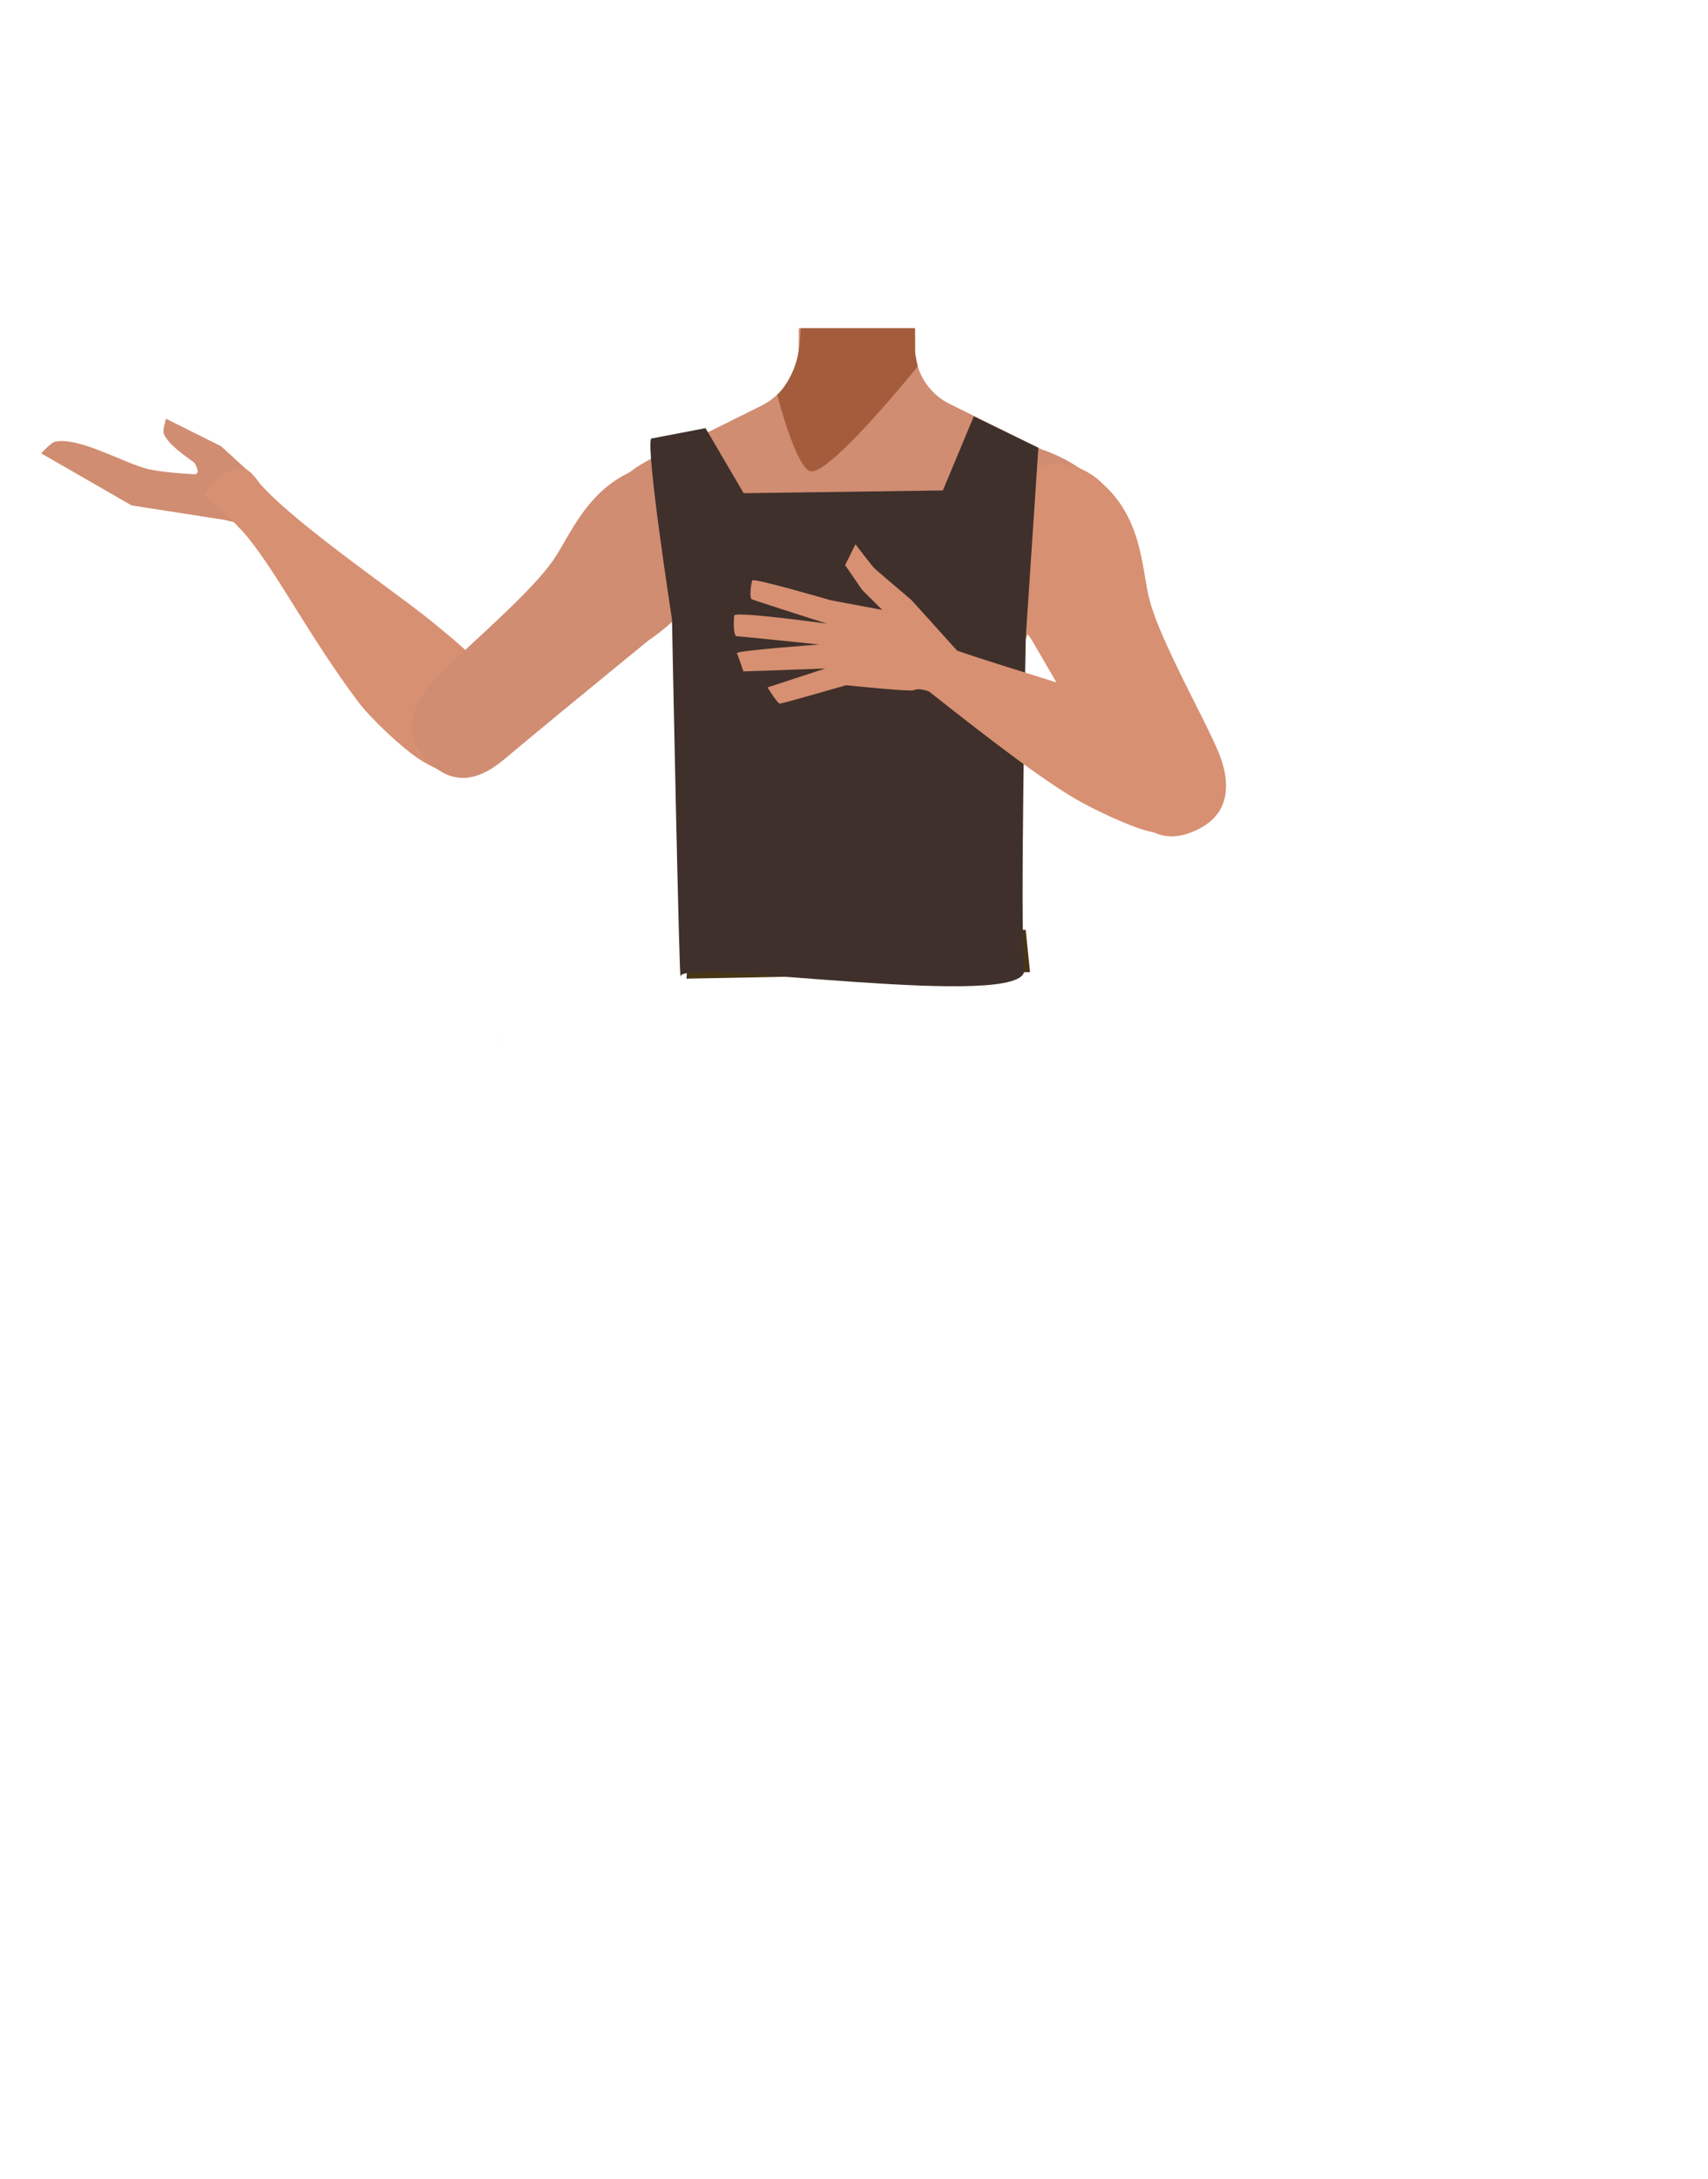 <svg xmlns="http://www.w3.org/2000/svg" viewBox="0 0 788 1005"><defs><style>.cls-1{fill:#d08d72;}.cls-2{fill:#a45c3d;}.cls-3{fill:#d79072;}.cls-4{fill:#473415;}.cls-5{fill:#3f302b;}</style></defs><g id="Calque_1" data-name="Calque 1"><path class="cls-1" d="M117.22,219.69,102,205.79l-25.43-12.7s-1.69,5.38-1,7c2.19,5.09,9.58,9.91,14,13.22.59.43,1.87,3.56,1.62,4.25-1,2.85-7.38,2.23-7.38,2.23L102.69,228Z"/><path class="cls-1" d="M110.58,219.42l-5,20.65-44.89-7L19,209.07s4.49-5,6.57-5.42c10.86-2.22,31.71,9.92,42.45,12.59C79.56,219.13,110.58,219.42,110.58,219.42Z"/><ellipse class="cls-1" cx="108.93" cy="228.57" rx="12.15" ry="12.1" transform="translate(-140.33 184.06) rotate(-54.39)"/><path class="cls-1" d="M515.27,244.48c-.6,38.39-26.2,33.17-36.86,42.29-12.58,10.77-8.27,50-17.18,64-2.45,3.84-11.36,10.1-15.8,9.08-12.51-2.87-24-30.73-34.77-37.73-6.33-4.12-23.57-3.62-30.19,0-11.25,6.16-22.27,34.86-34.77,37.73-4.44,1-13.35-5.24-15.8-9.08-8.91-14-4.6-53.24-17.19-64-10.65-9.12-36.25-3.9-36.86-42.29-.41-26.59,35-37.34,35-37.34L351,187.23a31.4,31.4,0,0,0,7.1-4.82,29.11,29.11,0,0,0,2.29-2.29l.63-.71.05-.06a31.55,31.55,0,0,0,7.22-16.43,30.71,30.71,0,0,0,.25-4.19l0-2.84,0-4.51h53.63l.06,5,0,1.5,0,3.21c0,.33,0,.67,0,1v0c0,.65.09,1.3.16,1.95a29.38,29.38,0,0,0,.93,4.57,28.5,28.5,0,0,0,14.7,17.59l40.53,20.1a27.41,27.41,0,0,0,3.16,1.33C488.41,210,515.64,221.14,515.27,244.48Z"/><path class="cls-1" d="M422.91,199.66l-27.5,32.5-14.8-17.69-12.39-14.81.72-41.56,0-2.21.08-4.51h53v.23l.08,4.66v0l0,1.56.07,4.21v0l0,1.28.12,6.79Z"/><path class="cls-2" d="M423.41,168.91l-1,1.25c-5.16,6.33-28.83,35-41.79,44.31-3.2,2.29-5.74,3.39-7.2,2.69-6.76-3.26-14.84-35.1-14.84-35.1l.08-.07a21,21,0,0,0,1.73-1.87q.48-.57,1.05-1.32l.06-.08a39.39,39.39,0,0,0,6.66-15.16c0-.21.09-.42.13-.64.26-1.37.48-3,.66-4.82.07-.71.13-1.45.19-2.21.11-1.42.2-2.94.28-4.51h52.67v.23l0,4.28,0,6.72.15.76.14.67.93,4.57Z"/><path class="cls-3" d="M232.3,349.17c10.95-14.12-2.85-33.31-8.24-40S205,291.31,198.21,285.83c-17.24-14-68.23-48.53-81-66.14-8.93-12.33-23,8.42-23,8.42s13.63,11.67,20.4,20.07c14.22,17.66,28.11,45.35,50.58,75.38,5.91,7.9,20.55,21.64,28.76,26.88C217,365.08,229.12,353.27,232.3,349.17Z"/><path class="cls-1" d="M334.81,251.49c-8.54,26.33-35.52,43.78-35.52,43.78s-48.23,39.39-64.1,52.77c-7.47,6.3-22.83,19.72-39.09,1.5h0c-13.4-15-1.17-30.46,5.39-37.19,13.33-13.69,43.24-38.62,53.88-54.23,7.93-11.63,15.63-32.65,38-41.52,0,0,17.56-9.27,32.56,4l.59.53a28.68,28.68,0,0,1,8.25,30.32Z"/><path class="cls-3" d="M458,241.55C456.8,269.2,475.94,295,475.94,295s31.33,53.81,41.49,71.91c4.79,8.53,14.47,26.48,36.08,15.13h0c17.82-9.36,11.79-28.11,8-36.72-7.68-17.5-26.93-51.33-31.42-69.69-3.34-13.67-3.17-36.06-21.05-52.23,0,0-13.18-14.84-31.9-7.64l-.74.28A28.68,28.68,0,0,0,458,241.55Z"/></g><g id="Calque_7" data-name="Calque 7"><polygon points="230.22 479.54 230.32 479.5 230.22 479.45 230.22 479.54"/><polygon points="230.32 479.5 230.42 479.54 230.42 479.45 230.32 479.5"/><polygon points="230.22 479.54 230.32 479.5 230.22 479.45 230.22 479.54"/><polygon points="230.32 479.5 230.42 479.54 230.42 479.45 230.32 479.5"/><polygon class="cls-4" points="316.71 451.3 318.21 428.8 473.21 428.8 475.21 448.3 316.71 451.3"/><path class="cls-5" d="M300.41,202.25c-2.54,4.84,9.61,83.38,9.61,83.38s3.43,173,4,164.54,160.5,16.5,158.5-3,.73-153.29.73-153.29l5.81-87.39L449.27,192S435,226.17,435,226.17l-91.91,1.27-17.59-30Z"/><path class="cls-3" d="M560.34,368.61c2.8-17.21-16.24-30.36-23.34-34.75s-22.7-10-30.36-12.73c-19.61-7.06-52.9-16.4-72-23.56-12.59-4.71-19.17-7.56-22.52-.38-3.05,6.53,7.94,15,12.22,18.34,17.63,13.82,51.83,41.24,71.89,52.92,8.24,4.8,25.43,13,34.17,15C554.8,389.07,559.53,373.61,560.34,368.61Z"/><path class="cls-3" d="M452.33,306l-10.5-5.66s-20.43-22.71-21.33-23.6S404.28,263,403.23,261.91,394.67,251,394.67,251l-4.77,9.6L397.72,272l9.31,9.26-23.67-4.43s-35.68-10.38-36.27-9.18-1.48,8.09-.28,8.69,34.78,11.28,34.78,11.28-42.55-5.87-42.84-3.77-.57,9.58,1.22,9.58,38,3.79,38,3.79-38.61,2.81-38,4,3,8.41,3,8.41l37.78-1.34L354.12,317s4.51,7.48,5.71,7.47S390.36,316,390.36,316s29.64,3.07,31.15,2.31c4.4-2.2,14.39,4.15,14.39,4.15Z"/></g></svg>